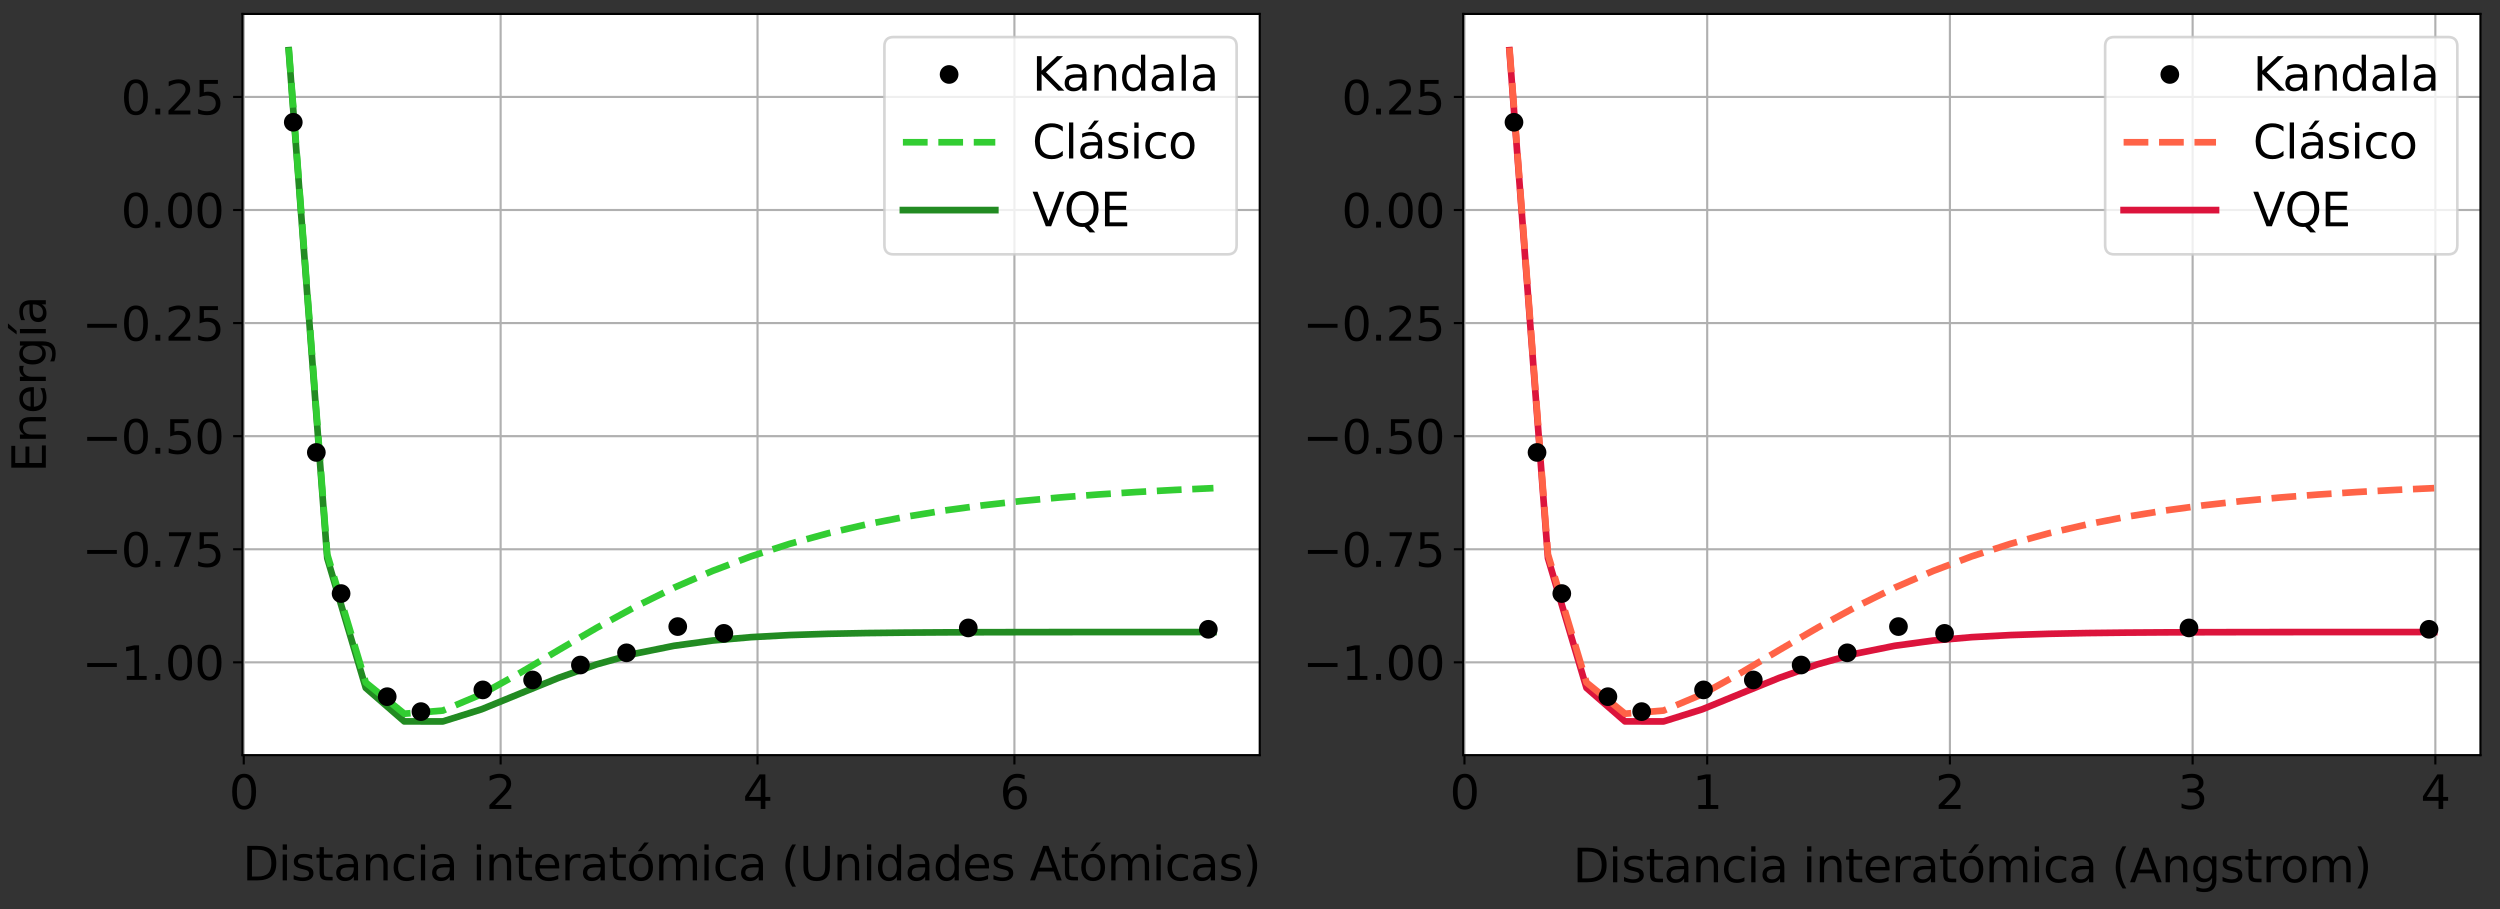 <?xml version="1.0" encoding="UTF-8" standalone="no"?>
<svg
   width="935pt"
   height="340pt"
   viewBox="0 0 935 340"
   version="1.1"
   id="svg239"
   sodipodi:docname="VQE.svg"
   inkscape:version="1.4 (86a8ad7, 2024-10-11)"
   xmlns:inkscape="http://www.inkscape.org/namespaces/inkscape"
   xmlns:sodipodi="http://sodipodi.sourceforge.net/DTD/sodipodi-0.dtd"
   xmlns:xlink="http://www.w3.org/1999/xlink"
   xmlns="http://www.w3.org/2000/svg"
   xmlns:svg="http://www.w3.org/2000/svg"
   xmlns:rdf="http://www.w3.org/1999/02/22-rdf-syntax-ns#"
   xmlns:cc="http://creativecommons.org/ns#"
   xmlns:dc="http://purl.org/dc/elements/1.1/">
  <rect x="0" y="0" width="935" height="340" fill="#333333" stroke="none"/>
  <sodipodi:namedview
     id="namedview239"
     pagecolor="#ffffff"
     bordercolor="#000000"
     borderopacity="0.25"
     inkscape:showpageshadow="2"
     inkscape:pageopacity="0.0"
     inkscape:pagecheckerboard="0"
     inkscape:deskcolor="#d1d1d1"
     inkscape:document-units="pt"
     inkscape:zoom="0.59236111"
     inkscape:cx="720"
     inkscape:cy="240.56272"
     inkscape:window-width="1366"
     inkscape:window-height="715"
     inkscape:window-x="-8"
     inkscape:window-y="-8"
     inkscape:window-maximized="1"
     inkscape:current-layer="figure_1" />
  <defs
     id="defs1">
    <style
       type="text/css"
       id="style1">*{stroke-linejoin: round; stroke-linecap: butt}</style>
  </defs>
  <g
     id="figure_1">
    <g
       id="axes_1"
       transform="translate(-44.314,-37.984)">
      <g
         id="patch_2">
        <path
           d="M 135,320.4 H 515.455 V 43.2 H 135 Z"
           style="fill:#ffffff"
           id="path2" />
      </g>
      <g
         id="matplotlib.axis_1">
        <g
           id="xtick_1">
          <g
             id="line2d_1">
            <path
               d="M 135.48,320.4 V 43.2"
               clip-path="url(#pf005819a97)"
               style="fill:none;stroke:#b0b0b0;stroke-width:0.8;stroke-linecap:square"
               id="path3" />
          </g>
          <g
             id="line2d_2">
            <defs
               id="defs3">
              <path
                 id="m1a5f6b25a3"
                 d="M 0,0 V 3.5"
                 style="stroke:#000000;stroke-width:0.8" />
            </defs>
            <g
               id="g3">
              <use
                 xlink:href="#m1a5f6b25a3"
                 x="135.48"
                 y="320.4"
                 style="stroke:#000000;stroke-width:0.8"
                 id="use3" />
            </g>
          </g>
          <g
             id="text_1">
            <!-- 0 -->
            <g
               transform="matrix(0.173,0,0,-0.173,129.983,340.53)"
               id="g4">
              <defs
                 id="defs4">
                <path
                   id="DejaVuSans-30"
                   d="m 2034,4250 q -487,0 -733,-480 -245,-479 -245,-1442 0,-959 245,-1439 246,-480 733,-480 491,0 736,480 246,480 246,1439 0,963 -246,1442 -245,480 -736,480 z m 0,500 q 785,0 1199,-621 414,-620 414,-1801 0,-1178 -414,-1799 -414,-620 -1199,-620 -784,0 -1198,620 -414,621 -414,1799 0,1181 414,1801 414,621 1198,621 z"
                   transform="scale(0.016)" />
              </defs>
              <use
                 xlink:href="#DejaVuSans-30"
                 id="use4" />
            </g>
          </g>
        </g>
        <g
           id="xtick_2">
          <g
             id="line2d_3">
            <path
               d="M 231.555,320.4 V 43.2"
               clip-path="url(#pf005819a97)"
               style="fill:none;stroke:#b0b0b0;stroke-width:0.8;stroke-linecap:square"
               id="path4" />
          </g>
          <g
             id="line2d_4">
            <g
               id="g5">
              <use
                 xlink:href="#m1a5f6b25a3"
                 x="231.555"
                 y="320.4"
                 style="stroke:#000000;stroke-width:0.8"
                 id="use5" />
            </g>
          </g>
          <g
             id="text_2">
            <!-- 2 -->
            <g
               transform="matrix(0.173,0,0,-0.173,226.058,340.53)"
               id="g6">
              <defs
                 id="defs5">
                <path
                   id="DejaVuSans-32"
                   d="M 1228,531 H 3431 V 0 H 469 v 531 q 359,372 979,998 621,627 780,809 303,340 423,576 121,236 121,464 0,372 -261,606 -261,235 -680,235 -297,0 -627,-103 -329,-103 -704,-313 v 638 q 381,153 712,231 332,78 607,78 725,0 1156,-363 431,-362 431,-968 0,-288 -108,-546 -107,-257 -392,-607 -78,-91 -497,-524 Q 1991,1309 1228,531 Z"
                   transform="scale(0.016)" />
              </defs>
              <use
                 xlink:href="#DejaVuSans-32"
                 id="use6" />
            </g>
          </g>
        </g>
        <g
           id="xtick_3">
          <g
             id="line2d_5">
            <path
               d="M 327.629,320.4 V 43.2"
               clip-path="url(#pf005819a97)"
               style="fill:none;stroke:#b0b0b0;stroke-width:0.8;stroke-linecap:square"
               id="path6" />
          </g>
          <g
             id="line2d_6">
            <g
               id="g7">
              <use
                 xlink:href="#m1a5f6b25a3"
                 x="327.629"
                 y="320.4"
                 style="stroke:#000000;stroke-width:0.8"
                 id="use7" />
            </g>
          </g>
          <g
             id="text_3">
            <!-- 4 -->
            <g
               transform="matrix(0.173,0,0,-0.173,322.132,340.53)"
               id="g8">
              <defs
                 id="defs7">
                <path
                   id="DejaVuSans-34"
                   d="M 2419,4116 825,1625 h 1594 z m -166,550 h 794 V 1625 h 666 V 1100 H 3047 V 0 H 2419 V 1100 H 313 v 609 z"
                   transform="scale(0.016)" />
              </defs>
              <use
                 xlink:href="#DejaVuSans-34"
                 id="use8" />
            </g>
          </g>
        </g>
        <g
           id="xtick_4">
          <g
             id="line2d_7">
            <path
               d="M 423.704,320.4 V 43.2"
               clip-path="url(#pf005819a97)"
               style="fill:none;stroke:#b0b0b0;stroke-width:0.8;stroke-linecap:square"
               id="path8" />
          </g>
          <g
             id="line2d_8">
            <g
               id="g9">
              <use
                 xlink:href="#m1a5f6b25a3"
                 x="423.704"
                 y="320.4"
                 style="stroke:#000000;stroke-width:0.8"
                 id="use9" />
            </g>
          </g>
          <g
             id="text_4">
            <!-- 6 -->
            <g
               transform="matrix(0.173,0,0,-0.173,418.206,340.53)"
               id="g10">
              <defs
                 id="defs9">
                <path
                   id="DejaVuSans-36"
                   d="m 2113,2584 q -425,0 -674,-291 -248,-290 -248,-796 0,-503 248,-796 249,-292 674,-292 425,0 673,292 248,293 248,796 0,506 -248,796 -248,291 -673,291 z m 1253,1979 v -575 q -238,112 -480,171 -242,60 -480,60 -625,0 -955,-422 -329,-422 -376,-1275 184,272 462,417 279,145 613,145 703,0 1111,-427 408,-426 408,-1160 0,-719 -425,-1154 -425,-434 -1131,-434 -810,0 -1238,620 -428,621 -428,1799 0,1106 525,1764 525,658 1409,658 238,0 480,-47 242,-47 505,-140 z"
                   transform="scale(0.016)" />
              </defs>
              <use
                 xlink:href="#DejaVuSans-36"
                 id="use10" />
            </g>
          </g>
        </g>
        <g
           id="text_5">
          <!-- Distancia interatómica (Unidades Atómicas) -->
          <g
             transform="matrix(0.173,0,0,-0.173,135.053,367.254)"
             id="g52">
            <defs
               id="defs10">
              <path
                 id="DejaVuSans-44"
                 d="M 1259,4147 V 519 h 763 q 966,0 1414,437 448,438 448,1382 0,937 -448,1373 -448,436 -1414,436 z m -631,519 h 1297 q 1356,0 1990,-564 635,-564 635,-1764 Q 4550,1131 3912,565 3275,0 1925,0 H 628 Z"
                 transform="scale(0.016)" />
              <path
                 id="DejaVuSans-69"
                 d="m 603,3500 h 575 V 0 H 603 Z m 0,1363 h 575 V 4134 H 603 Z"
                 transform="scale(0.016)" />
              <path
                 id="DejaVuSans-73"
                 d="m 2834,3397 v -544 q -243,125 -506,187 -262,63 -544,63 -428,0 -642,-131 -214,-131 -214,-394 0,-200 153,-314 153,-114 616,-217 l 197,-44 q 612,-131 870,-370 258,-239 258,-667 0,-488 -386,-773 Q 2250,-91 1575,-91 1294,-91 989,-36 684,19 347,128 v 594 q 319,-166 628,-249 309,-82 613,-82 406,0 624,139 219,139 219,392 0,234 -158,359 -157,125 -692,241 l -200,47 q -534,112 -772,345 -237,233 -237,639 0,494 350,762 350,269 994,269 318,0 599,-47 282,-46 519,-140 z"
                 transform="scale(0.016)" />
              <path
                 id="DejaVuSans-74"
                 d="M 1172,4494 V 3500 H 2356 V 3053 H 1172 V 1153 q 0,-428 117,-550 117,-122 477,-122 h 590 V 0 H 1766 Q 1100,0 847,248 594,497 594,1153 V 3053 H 172 v 447 h 422 v 994 z"
                 transform="scale(0.016)" />
              <path
                 id="DejaVuSans-61"
                 d="m 2194,1759 q -697,0 -966,-159 -269,-159 -269,-544 0,-306 202,-486 202,-179 548,-179 479,0 768,339 289,339 289,901 v 128 z m 1147,238 V 0 H 2766 V 531 Q 2569,213 2275,61 1981,-91 1556,-91 q -537,0 -855,302 -317,302 -317,808 0,590 395,890 396,300 1180,300 h 807 v 57 q 0,397 -261,614 -261,217 -733,217 -300,0 -585,-72 -284,-72 -546,-216 v 532 q 315,122 612,182 297,61 578,61 760,0 1135,-394 375,-393 375,-1193 z"
                 transform="scale(0.016)" />
              <path
                 id="DejaVuSans-6e"
                 d="M 3513,2113 V 0 h -575 v 2094 q 0,497 -194,743 -194,247 -581,247 -466,0 -735,-297 -269,-296 -269,-809 V 0 H 581 v 3500 h 578 v -544 q 207,316 486,472 280,156 646,156 603,0 912,-373 310,-373 310,-1098 z"
                 transform="scale(0.016)" />
              <path
                 id="DejaVuSans-63"
                 d="m 3122,3366 v -538 q -244,135 -489,202 -245,67 -495,67 -560,0 -870,-355 -309,-354 -309,-995 0,-641 309,-996 310,-354 870,-354 250,0 495,67 245,67 489,202 V 134 Q 2881,22 2623,-34 2366,-91 2075,-91 1284,-91 818,406 353,903 353,1747 q 0,856 470,1346 471,491 1290,491 265,0 518,-55 253,-54 491,-163 z"
                 transform="scale(0.016)" />
              <path
                 id="DejaVuSans-20"
                 transform="scale(0.016)"
                 d="" />
              <path
                 id="DejaVuSans-65"
                 d="M 3597,1894 V 1613 H 953 q 38,-594 358,-905 320,-311 892,-311 331,0 642,81 311,81 618,244 V 178 Q 3153,47 2828,-22 2503,-91 2169,-91 1331,-91 842,396 353,884 353,1716 q 0,859 464,1363 464,505 1252,505 706,0 1117,-455 411,-454 411,-1235 z m -575,169 q -6,471 -264,752 -258,282 -683,282 -481,0 -770,-272 -289,-272 -333,-766 z"
                 transform="scale(0.016)" />
              <path
                 id="DejaVuSans-72"
                 d="m 2631,2963 q -97,56 -211,82 -114,27 -251,27 -488,0 -749,-317 -261,-317 -261,-911 V 0 H 581 v 3500 h 578 v -544 q 182,319 472,473 291,155 707,155 59,0 131,-8 72,-7 159,-23 z"
                 transform="scale(0.016)" />
              <path
                 id="DejaVuSans-f3"
                 d="m 1959,3097 q -462,0 -731,-361 -269,-361 -269,-989 0,-628 267,-989 268,-361 733,-361 460,0 728,362 269,363 269,988 0,622 -269,986 -268,364 -728,364 z m 0,487 q 750,0 1178,-488 429,-487 429,-1349 Q 3566,888 3137,398 2709,-91 1959,-91 1206,-91 779,398 353,888 353,1747 q 0,862 426,1349 427,488 1180,488 z m 435,1535 h 622 L 1998,3944 h -479 z"
                 transform="scale(0.016)" />
              <path
                 id="DejaVuSans-6d"
                 d="m 3328,2828 q 216,388 516,572 300,184 706,184 547,0 844,-383 297,-382 297,-1088 V 0 h -578 v 2094 q 0,503 -179,746 -178,244 -543,244 -447,0 -707,-297 -259,-296 -259,-809 V 0 h -578 v 2094 q 0,506 -178,748 -178,242 -550,242 -441,0 -701,-298 -259,-298 -259,-808 V 0 H 581 v 3500 h 578 v -544 q 197,322 472,475 275,153 653,153 382,0 649,-194 267,-193 395,-562 z"
                 transform="scale(0.016)" />
              <path
                 id="DejaVuSans-28"
                 d="m 1984,4856 q -418,-718 -622,-1422 -203,-703 -203,-1425 0,-721 205,-1429 205,-708 620,-1424 h -500 q -468,735 -701,1444 -233,709 -233,1409 0,697 231,1403 232,707 703,1444 z"
                 transform="scale(0.016)" />
              <path
                 id="DejaVuSans-55"
                 d="m 556,4666 h 635 V 1831 q 0,-750 271,-1080 272,-329 882,-329 606,0 878,329 272,330 272,1080 v 2835 h 634 V 1753 Q 4128,841 3676,375 3225,-91 2344,-91 1459,-91 1007,375 556,841 556,1753 Z"
                 transform="scale(0.016)" />
              <path
                 id="DejaVuSans-64"
                 d="m 2906,2969 v 1894 h 575 V 0 H 2906 V 525 Q 2725,213 2448,61 2172,-91 1784,-91 1150,-91 751,415 353,922 353,1747 q 0,825 398,1331 399,506 1033,506 388,0 664,-152 277,-151 458,-463 z M 947,1747 q 0,-634 261,-995 261,-361 717,-361 456,0 718,361 263,361 263,995 0,634 -263,995 -262,361 -718,361 -456,0 -717,-361 -261,-361 -261,-995 z"
                 transform="scale(0.016)" />
              <path
                 id="DejaVuSans-41"
                 d="M 2188,4044 1331,1722 h 1716 z m -357,622 h 716 L 4325,0 H 3669 L 3244,1197 H 1141 L 716,0 H 50 Z"
                 transform="scale(0.016)" />
              <path
                 id="DejaVuSans-29"
                 d="m 513,4856 h 500 q 468,-737 701,-1444 233,-706 233,-1403 0,-700 -233,-1409 -233,-709 -701,-1444 H 513 q 415,716 620,1424 205,708 205,1429 0,722 -205,1425 -205,704 -620,1422 z"
                 transform="scale(0.016)" />
            </defs>
            <use
               xlink:href="#DejaVuSans-44"
               id="use11" />
            <use
               xlink:href="#DejaVuSans-69"
               transform="translate(77.002)"
               id="use12" />
            <use
               xlink:href="#DejaVuSans-73"
               transform="translate(104.785)"
               id="use13" />
            <use
               xlink:href="#DejaVuSans-74"
               transform="translate(156.885)"
               id="use14" />
            <use
               xlink:href="#DejaVuSans-61"
               transform="translate(196.094)"
               id="use15" />
            <use
               xlink:href="#DejaVuSans-6e"
               transform="translate(257.373)"
               id="use16" />
            <use
               xlink:href="#DejaVuSans-63"
               transform="translate(320.752)"
               id="use17" />
            <use
               xlink:href="#DejaVuSans-69"
               transform="translate(375.732)"
               id="use18" />
            <use
               xlink:href="#DejaVuSans-61"
               transform="translate(403.516)"
               id="use19" />
            <use
               xlink:href="#DejaVuSans-20"
               transform="translate(464.795)"
               id="use20" />
            <use
               xlink:href="#DejaVuSans-69"
               transform="translate(496.582)"
               id="use21" />
            <use
               xlink:href="#DejaVuSans-6e"
               transform="translate(524.365)"
               id="use22" />
            <use
               xlink:href="#DejaVuSans-74"
               transform="translate(587.744)"
               id="use23" />
            <use
               xlink:href="#DejaVuSans-65"
               transform="translate(626.953)"
               id="use24" />
            <use
               xlink:href="#DejaVuSans-72"
               transform="translate(688.477)"
               id="use25" />
            <use
               xlink:href="#DejaVuSans-61"
               transform="translate(729.59)"
               id="use26" />
            <use
               xlink:href="#DejaVuSans-74"
               transform="translate(790.869)"
               id="use27" />
            <use
               xlink:href="#DejaVuSans-f3"
               transform="translate(830.078)"
               id="use28" />
            <use
               xlink:href="#DejaVuSans-6d"
               transform="translate(891.26)"
               id="use29" />
            <use
               xlink:href="#DejaVuSans-69"
               transform="translate(988.672)"
               id="use30" />
            <use
               xlink:href="#DejaVuSans-63"
               transform="translate(1016.455)"
               id="use31" />
            <use
               xlink:href="#DejaVuSans-61"
               transform="translate(1071.436)"
               id="use32" />
            <use
               xlink:href="#DejaVuSans-20"
               transform="translate(1132.715)"
               id="use33" />
            <use
               xlink:href="#DejaVuSans-28"
               transform="translate(1164.502)"
               id="use34" />
            <use
               xlink:href="#DejaVuSans-55"
               transform="translate(1203.516)"
               id="use35" />
            <use
               xlink:href="#DejaVuSans-6e"
               transform="translate(1276.709)"
               id="use36" />
            <use
               xlink:href="#DejaVuSans-69"
               transform="translate(1340.088)"
               id="use37" />
            <use
               xlink:href="#DejaVuSans-64"
               transform="translate(1367.871)"
               id="use38" />
            <use
               xlink:href="#DejaVuSans-61"
               transform="translate(1431.348)"
               id="use39" />
            <use
               xlink:href="#DejaVuSans-64"
               transform="translate(1492.627)"
               id="use40" />
            <use
               xlink:href="#DejaVuSans-65"
               transform="translate(1556.103)"
               id="use41" />
            <use
               xlink:href="#DejaVuSans-73"
               transform="translate(1617.627)"
               id="use42" />
            <use
               xlink:href="#DejaVuSans-20"
               transform="translate(1669.727)"
               id="use43" />
            <use
               xlink:href="#DejaVuSans-41"
               transform="translate(1701.514)"
               id="use44" />
            <use
               xlink:href="#DejaVuSans-74"
               transform="translate(1768.172)"
               id="use45" />
            <use
               xlink:href="#DejaVuSans-f3"
               transform="translate(1807.381)"
               id="use46" />
            <use
               xlink:href="#DejaVuSans-6d"
               transform="translate(1868.562)"
               id="use47" />
            <use
               xlink:href="#DejaVuSans-69"
               transform="translate(1965.975)"
               id="use48" />
            <use
               xlink:href="#DejaVuSans-63"
               transform="translate(1993.758)"
               id="use49" />
            <use
               xlink:href="#DejaVuSans-61"
               transform="translate(2048.738)"
               id="use50" />
            <use
               xlink:href="#DejaVuSans-73"
               transform="translate(2110.018)"
               id="use51" />
            <use
               xlink:href="#DejaVuSans-29"
               transform="translate(2162.117)"
               id="use52" />
          </g>
        </g>
      </g>
      <g
         id="matplotlib.axis_2">
        <g
           id="ytick_1">
          <g
             id="line2d_9">
            <path
               d="M 135,285.688 H 515.455"
               clip-path="url(#pf005819a97)"
               style="fill:none;stroke:#b0b0b0;stroke-width:0.8;stroke-linecap:square"
               id="path52" />
          </g>
          <g
             id="line2d_10">
            <defs
               id="defs52">
              <path
                 id="m174519ba7a"
                 d="M 0,0 H -3.5"
                 style="stroke:#000000;stroke-width:0.8" />
            </defs>
            <g
               id="g53">
              <use
                 xlink:href="#m174519ba7a"
                 x="135"
                 y="285.688"
                 style="stroke:#000000;stroke-width:0.8"
                 id="use53" />
            </g>
          </g>
          <g
             id="text_6">
            <!-- −1.00 -->
            <g
               transform="matrix(0.173,0,0,-0.173,75.045,292.253)"
               id="g58">
              <defs
                 id="defs53">
                <path
                   id="DejaVuSans-2212"
                   d="M 678,2272 H 4684 V 1741 H 678 Z"
                   transform="scale(0.016)" />
                <path
                   id="DejaVuSans-31"
                   d="M 794,531 H 1825 V 4091 L 703,3866 v 575 l 1116,225 h 631 V 531 H 3481 V 0 H 794 Z"
                   transform="scale(0.016)" />
                <path
                   id="DejaVuSans-2e"
                   d="m 684,794 h 660 V 0 H 684 Z"
                   transform="scale(0.016)" />
              </defs>
              <use
                 xlink:href="#DejaVuSans-2212"
                 id="use54" />
              <use
                 xlink:href="#DejaVuSans-31"
                 transform="translate(83.789)"
                 id="use55" />
              <use
                 xlink:href="#DejaVuSans-2e"
                 transform="translate(147.412)"
                 id="use56" />
              <use
                 xlink:href="#DejaVuSans-30"
                 transform="translate(179.199)"
                 id="use57" />
              <use
                 xlink:href="#DejaVuSans-30"
                 transform="translate(242.822)"
                 id="use58" />
            </g>
          </g>
        </g>
        <g
           id="ytick_2">
          <g
             id="line2d_11">
            <path
               d="M 135,243.399 H 515.455"
               clip-path="url(#pf005819a97)"
               style="fill:none;stroke:#b0b0b0;stroke-width:0.8;stroke-linecap:square"
               id="path58" />
          </g>
          <g
             id="line2d_12">
            <g
               id="g59">
              <use
                 xlink:href="#m174519ba7a"
                 x="135"
                 y="243.399"
                 style="stroke:#000000;stroke-width:0.8"
                 id="use59" />
            </g>
          </g>
          <g
             id="text_7">
            <!-- −0.75 -->
            <g
               transform="matrix(0.173,0,0,-0.173,75.045,249.964)"
               id="g64">
              <defs
                 id="defs59">
                <path
                   id="DejaVuSans-37"
                   d="M 525,4666 H 3525 V 4397 L 1831,0 H 1172 L 2766,4134 H 525 Z"
                   transform="scale(0.016)" />
                <path
                   id="DejaVuSans-35"
                   d="M 691,4666 H 3169 V 4134 H 1269 V 2991 q 137,47 274,70 138,23 276,23 781,0 1237,-428 457,-428 457,-1159 Q 3513,744 3044,326 2575,-91 1722,-91 1428,-91 1123,-41 819,9 494,109 v 635 q 281,-153 581,-228 300,-75 634,-75 541,0 856,284 316,284 316,772 0,487 -316,771 -315,285 -856,285 -253,0 -505,-56 -251,-56 -513,-175 z"
                   transform="scale(0.016)" />
              </defs>
              <use
                 xlink:href="#DejaVuSans-2212"
                 id="use60" />
              <use
                 xlink:href="#DejaVuSans-30"
                 transform="translate(83.789)"
                 id="use61" />
              <use
                 xlink:href="#DejaVuSans-2e"
                 transform="translate(147.412)"
                 id="use62" />
              <use
                 xlink:href="#DejaVuSans-37"
                 transform="translate(179.199)"
                 id="use63" />
              <use
                 xlink:href="#DejaVuSans-35"
                 transform="translate(242.822)"
                 id="use64" />
            </g>
          </g>
        </g>
        <g
           id="ytick_3">
          <g
             id="line2d_13">
            <path
               d="M 135,201.109 H 515.455"
               clip-path="url(#pf005819a97)"
               style="fill:none;stroke:#b0b0b0;stroke-width:0.8;stroke-linecap:square"
               id="path64" />
          </g>
          <g
             id="line2d_14">
            <g
               id="g65">
              <use
                 xlink:href="#m174519ba7a"
                 x="135"
                 y="201.109"
                 style="stroke:#000000;stroke-width:0.8"
                 id="use65" />
            </g>
          </g>
          <g
             id="text_8">
            <!-- −0.50 -->
            <g
               transform="matrix(0.173,0,0,-0.173,75.045,207.674)"
               id="g70">
              <use
                 xlink:href="#DejaVuSans-2212"
                 id="use66" />
              <use
                 xlink:href="#DejaVuSans-30"
                 transform="translate(83.789)"
                 id="use67" />
              <use
                 xlink:href="#DejaVuSans-2e"
                 transform="translate(147.412)"
                 id="use68" />
              <use
                 xlink:href="#DejaVuSans-35"
                 transform="translate(179.199)"
                 id="use69" />
              <use
                 xlink:href="#DejaVuSans-30"
                 transform="translate(242.822)"
                 id="use70" />
            </g>
          </g>
        </g>
        <g
           id="ytick_4">
          <g
             id="line2d_15">
            <path
               d="M 135,158.819 H 515.455"
               clip-path="url(#pf005819a97)"
               style="fill:none;stroke:#b0b0b0;stroke-width:0.8;stroke-linecap:square"
               id="path70" />
          </g>
          <g
             id="line2d_16">
            <g
               id="g71">
              <use
                 xlink:href="#m174519ba7a"
                 x="135"
                 y="158.819"
                 style="stroke:#000000;stroke-width:0.8"
                 id="use71" />
            </g>
          </g>
          <g
             id="text_9">
            <!-- −0.25 -->
            <g
               transform="matrix(0.173,0,0,-0.173,75.045,165.384)"
               id="g76">
              <use
                 xlink:href="#DejaVuSans-2212"
                 id="use72" />
              <use
                 xlink:href="#DejaVuSans-30"
                 transform="translate(83.789)"
                 id="use73" />
              <use
                 xlink:href="#DejaVuSans-2e"
                 transform="translate(147.412)"
                 id="use74" />
              <use
                 xlink:href="#DejaVuSans-32"
                 transform="translate(179.199)"
                 id="use75" />
              <use
                 xlink:href="#DejaVuSans-35"
                 transform="translate(242.822)"
                 id="use76" />
            </g>
          </g>
        </g>
        <g
           id="ytick_5">
          <g
             id="line2d_17">
            <path
               d="M 135,116.53 H 515.455"
               clip-path="url(#pf005819a97)"
               style="fill:none;stroke:#b0b0b0;stroke-width:0.8;stroke-linecap:square"
               id="path76" />
          </g>
          <g
             id="line2d_18">
            <g
               id="g77">
              <use
                 xlink:href="#m174519ba7a"
                 x="135"
                 y="116.53"
                 style="stroke:#000000;stroke-width:0.8"
                 id="use77" />
            </g>
          </g>
          <g
             id="text_10">
            <!-- 0.00 -->
            <g
               transform="matrix(0.173,0,0,-0.173,89.525,123.095)"
               id="g81">
              <use
                 xlink:href="#DejaVuSans-30"
                 id="use78" />
              <use
                 xlink:href="#DejaVuSans-2e"
                 transform="translate(63.623)"
                 id="use79" />
              <use
                 xlink:href="#DejaVuSans-30"
                 transform="translate(95.41)"
                 id="use80" />
              <use
                 xlink:href="#DejaVuSans-30"
                 transform="translate(159.033)"
                 id="use81" />
            </g>
          </g>
        </g>
        <g
           id="ytick_6">
          <g
             id="line2d_19">
            <path
               d="M 135,74.24 H 515.455"
               clip-path="url(#pf005819a97)"
               style="fill:none;stroke:#b0b0b0;stroke-width:0.8;stroke-linecap:square"
               id="path81" />
          </g>
          <g
             id="line2d_20">
            <g
               id="g82">
              <use
                 xlink:href="#m174519ba7a"
                 x="135"
                 y="74.24"
                 style="stroke:#000000;stroke-width:0.8"
                 id="use82" />
            </g>
          </g>
          <g
             id="text_11">
            <!-- 0.25 -->
            <g
               transform="matrix(0.173,0,0,-0.173,89.525,80.805)"
               id="g86">
              <use
                 xlink:href="#DejaVuSans-30"
                 id="use83" />
              <use
                 xlink:href="#DejaVuSans-2e"
                 transform="translate(63.623)"
                 id="use84" />
              <use
                 xlink:href="#DejaVuSans-32"
                 transform="translate(95.41)"
                 id="use85" />
              <use
                 xlink:href="#DejaVuSans-35"
                 transform="translate(159.033)"
                 id="use86" />
            </g>
          </g>
        </g>
        <g
           id="text_12">
          <!-- Energía -->
          <g
             transform="matrix(0,-0.173,-0.173,0,61.451,214.632)"
             id="g93">
            <defs
               id="defs86">
              <path
                 id="DejaVuSans-45"
                 d="M 628,4666 H 3578 V 4134 H 1259 V 2753 H 3481 V 2222 H 1259 V 531 H 3634 V 0 H 628 Z"
                 transform="scale(0.016)" />
              <path
                 id="DejaVuSans-67"
                 d="m 2906,1791 q 0,625 -258,968 -257,344 -723,344 -462,0 -720,-344 -258,-343 -258,-968 0,-622 258,-966 258,-344 720,-344 466,0 723,344 258,344 258,966 z M 3481,434 q 0,-893 -397,-1329 -396,-436 -1215,-436 -303,0 -572,45 -269,45 -522,139 v 559 q 253,-137 500,-202 247,-66 503,-66 566,0 847,295 281,295 281,892 V 616 Q 2728,306 2450,153 2172,0 1784,0 1141,0 747,490 353,981 353,1791 q 0,812 394,1302 394,491 1037,491 388,0 666,-153 278,-153 456,-462 v 531 h 575 z"
                 transform="scale(0.016)" />
              <path
                 id="DejaVuSans-ed"
                 d="m 1322,5119 h 622 L 926,3944 H 447 Z M 603,3500 h 575 V 0 H 603 Z m 288,84 z"
                 transform="scale(0.016)" />
            </defs>
            <use
               xlink:href="#DejaVuSans-45"
               id="use87" />
            <use
               xlink:href="#DejaVuSans-6e"
               transform="translate(63.184)"
               id="use88" />
            <use
               xlink:href="#DejaVuSans-65"
               transform="translate(126.562)"
               id="use89" />
            <use
               xlink:href="#DejaVuSans-72"
               transform="translate(188.086)"
               id="use90" />
            <use
               xlink:href="#DejaVuSans-67"
               transform="translate(227.449)"
               id="use91" />
            <use
               xlink:href="#DejaVuSans-ed"
               transform="translate(290.926)"
               id="use92" />
            <use
               xlink:href="#DejaVuSans-61"
               transform="translate(318.709)"
               id="use93" />
          </g>
        </g>
      </g>
      <g
         id="line2d_21">
        <path
           d="m 152.293,56.751 14.411,189.979 14.411,48.533 14.411,12.532 14.411,0.004 14.411,-4.511 14.411,-5.895 14.411,-5.868 14.411,-5.1 14.411,-4.01 14.411,-2.904 14.411,-1.965 14.411,-1.262 14.411,-0.781 14.411,-0.471 14.411,-0.28 14.411,-0.164 14.411,-0.095 14.411,-0.054 14.411,-0.03 14.411,-0.017 14.411,-0.009 14.411,-0.005 14.411,-0.003 14.411,-10e-4"
           clip-path="url(#pf005819a97)"
           style="fill:none;stroke:#228b22;stroke-width:2.5;stroke-linecap:square"
           id="path93" />
      </g>
      <g
         id="line2d_22">
        <path
           d="m 152.293,55.8 14.411,189.533 14.411,47.917 14.411,11.663 14.411,-1.176 14.411,-6.084 14.411,-7.972 14.411,-8.545 14.411,-8.402 14.411,-7.854 14.411,-7.103 14.411,-6.274 14.411,-5.446 14.411,-4.666 14.411,-3.961 14.411,-3.339 14.411,-2.801 14.411,-2.339 14.411,-1.946 14.411,-1.615 14.411,-1.34 14.411,-1.115 14.411,-0.932 14.411,-0.786 14.411,-0.669"
           clip-path="url(#pf005819a97)"
           style="fill:none;stroke:#32cd32;stroke-width:2.5;stroke-dasharray:9.25, 4;stroke-dashoffset:0"
           id="path94" />
      </g>
      <g
         id="line2d_23">
        <defs
           id="defs94">
          <path
             id="mc53687f30e"
             d="M 0,3 C 0.796,3 1.559,2.684 2.121,2.121 2.684,1.559 3,0.796 3,0 3,-0.796 2.684,-1.559 2.121,-2.121 1.559,-2.684 0.796,-3 0,-3 -0.796,-3 -1.559,-2.684 -2.121,-2.121 -2.684,-1.559 -3,-0.796 -3,0 -3,0.796 -2.684,1.559 -2.121,2.121 -1.559,2.684 -0.796,3 0,3 Z"
             style="stroke:#000000" />
        </defs>
        <g
           clip-path="url(#pf005819a97)"
           id="g106">
          <use
             xlink:href="#mc53687f30e"
             x="153.999"
             y="83.713"
             style="stroke:#000000"
             id="use94" />
          <use
             xlink:href="#mc53687f30e"
             x="162.623"
             y="207.199"
             style="stroke:#000000"
             id="use95" />
          <use
             xlink:href="#mc53687f30e"
             x="171.882"
             y="259.976"
             style="stroke:#000000"
             id="use96" />
          <use
             xlink:href="#mc53687f30e"
             x="189.13"
             y="298.545"
             style="stroke:#000000"
             id="use97" />
          <use
             xlink:href="#mc53687f30e"
             x="201.748"
             y="304.127"
             style="stroke:#000000"
             id="use98" />
          <use
             xlink:href="#mc53687f30e"
             x="224.896"
             y="296.007"
             style="stroke:#000000"
             id="use99" />
          <use
             xlink:href="#mc53687f30e"
             x="243.505"
             y="292.286"
             style="stroke:#000000"
             id="use100" />
          <use
             xlink:href="#mc53687f30e"
             x="261.388"
             y="286.703"
             style="stroke:#000000"
             id="use101" />
          <use
             xlink:href="#mc53687f30e"
             x="278.636"
             y="282.136"
             style="stroke:#000000"
             id="use102" />
          <use
             xlink:href="#mc53687f30e"
             x="297.79"
             y="272.325"
             style="stroke:#000000"
             id="use103" />
          <use
             xlink:href="#mc53687f30e"
             x="315.038"
             y="274.862"
             style="stroke:#000000"
             id="use104" />
          <use
             xlink:href="#mc53687f30e"
             x="406.45"
             y="272.832"
             style="stroke:#000000"
             id="use105" />
          <use
             xlink:href="#mc53687f30e"
             x="496.229"
             y="273.34"
             style="stroke:#000000"
             id="use106" />
        </g>
      </g>
      <g
         id="patch_3">
        <path
           d="M 135,320.4 V 43.2"
           style="fill:none;stroke:#000000;stroke-width:0.8;stroke-linecap:square;stroke-linejoin:miter"
           id="path106" />
      </g>
      <g
         id="patch_4">
        <path
           d="M 515.455,320.4 V 43.2"
           style="fill:none;stroke:#000000;stroke-width:0.8;stroke-linecap:square;stroke-linejoin:miter"
           id="path107" />
      </g>
      <g
         id="patch_5">
        <path
           d="M 135,320.4 H 515.455"
           style="fill:none;stroke:#000000;stroke-width:0.8;stroke-linecap:square;stroke-linejoin:miter"
           id="path108" />
      </g>
      <g
         id="patch_6">
        <path
           d="M 135,43.2 H 515.455"
           style="fill:none;stroke:#000000;stroke-width:0.8;stroke-linecap:square;stroke-linejoin:miter"
           id="path109" />
      </g>
      <g
         id="legend_1">
        <g
           id="patch_7">
          <path
             d="m 378.543,133.115 h 124.816 q 3.456,0 3.456,-3.456 V 55.296 q 0,-3.456 -3.456,-3.456 h -124.816 q -3.456,0 -3.456,3.456 v 74.363 q 0,3.456 3.456,3.456 z"
             style="opacity:0.8;fill:#ffffff;stroke:#cccccc;stroke-linejoin:miter"
             id="path110" />
        </g>
        <g
           id="line2d_24">
          <g
             id="g110">
            <use
               xlink:href="#mc53687f30e"
               x="399.279"
               y="65.834"
               style="stroke:#000000"
               id="use110" />
          </g>
        </g>
        <g
           id="text_13">
          <!-- Kandala -->
          <g
             transform="matrix(0.173,0,0,-0.173,430.383,71.882)"
             id="g117">
            <defs
               id="defs110">
              <path
                 id="DejaVuSans-4b"
                 d="m 628,4666 h 631 V 2694 l 2094,1972 h 813 L 1850,2491 4331,0 H 3500 L 1259,2247 V 0 H 628 Z"
                 transform="scale(0.016)" />
              <path
                 id="DejaVuSans-6c"
                 d="m 603,4863 h 575 V 0 H 603 Z"
                 transform="scale(0.016)" />
            </defs>
            <use
               xlink:href="#DejaVuSans-4b"
               id="use111" />
            <use
               xlink:href="#DejaVuSans-61"
               transform="translate(63.826)"
               id="use112" />
            <use
               xlink:href="#DejaVuSans-6e"
               transform="translate(125.105)"
               id="use113" />
            <use
               xlink:href="#DejaVuSans-64"
               transform="translate(188.484)"
               id="use114" />
            <use
               xlink:href="#DejaVuSans-61"
               transform="translate(251.961)"
               id="use115" />
            <use
               xlink:href="#DejaVuSans-6c"
               transform="translate(313.24)"
               id="use116" />
            <use
               xlink:href="#DejaVuSans-61"
               transform="translate(341.023)"
               id="use117" />
          </g>
        </g>
        <g
           id="line2d_25">
          <path
             d="m 381.999,91.198 h 17.28 17.28"
             style="fill:none;stroke:#32cd32;stroke-width:2.5;stroke-dasharray:9.25, 4;stroke-dashoffset:0"
             id="path117" />
        </g>
        <g
           id="text_14">
          <!-- Clásico -->
          <g
             transform="matrix(0.173,0,0,-0.173,430.383,97.246)"
             id="g124">
            <defs
               id="defs117">
              <path
                 id="DejaVuSans-43"
                 d="m 4122,4306 v -665 q -319,297 -680,443 -361,147 -767,147 -800,0 -1225,-489 -425,-489 -425,-1414 0,-922 425,-1411 425,-489 1225,-489 406,0 767,147 361,147 680,444 V 359 Q 3791,134 3420,21 3050,-91 2638,-91 1578,-91 968,557 359,1206 359,2328 q 0,1125 609,1773 610,649 1670,649 418,0 788,-111 371,-111 696,-333 z"
                 transform="scale(0.016)" />
              <path
                 id="DejaVuSans-e1"
                 d="m 2194,1759 q -697,0 -966,-159 -269,-159 -269,-544 0,-306 202,-486 202,-179 548,-179 479,0 768,339 289,339 289,901 v 128 z m 1147,238 V 0 H 2766 V 531 Q 2569,213 2275,61 1981,-91 1556,-91 q -537,0 -855,302 -317,302 -317,808 0,590 395,890 396,300 1180,300 h 807 v 57 q 0,397 -261,614 -261,217 -733,217 -300,0 -585,-72 -284,-72 -546,-216 v 532 q 315,122 612,182 297,61 578,61 760,0 1135,-394 375,-393 375,-1193 z M 2290,5119 h 622 L 1894,3944 h -479 z"
                 transform="scale(0.016)" />
              <path
                 id="DejaVuSans-6f"
                 d="m 1959,3097 q -462,0 -731,-361 -269,-361 -269,-989 0,-628 267,-989 268,-361 733,-361 460,0 728,362 269,363 269,988 0,622 -269,986 -268,364 -728,364 z m 0,487 q 750,0 1178,-488 429,-487 429,-1349 Q 3566,888 3137,398 2709,-91 1959,-91 1206,-91 779,398 353,888 353,1747 q 0,862 426,1349 427,488 1180,488 z"
                 transform="scale(0.016)" />
            </defs>
            <use
               xlink:href="#DejaVuSans-43"
               id="use118" />
            <use
               xlink:href="#DejaVuSans-6c"
               transform="translate(69.824)"
               id="use119" />
            <use
               xlink:href="#DejaVuSans-e1"
               transform="translate(97.607)"
               id="use120" />
            <use
               xlink:href="#DejaVuSans-73"
               transform="translate(158.887)"
               id="use121" />
            <use
               xlink:href="#DejaVuSans-69"
               transform="translate(210.986)"
               id="use122" />
            <use
               xlink:href="#DejaVuSans-63"
               transform="translate(238.77)"
               id="use123" />
            <use
               xlink:href="#DejaVuSans-6f"
               transform="translate(293.75)"
               id="use124" />
          </g>
        </g>
        <g
           id="line2d_26">
          <path
             d="m 381.999,116.562 h 17.28 17.28"
             style="fill:none;stroke:#228b22;stroke-width:2.5;stroke-linecap:square"
             id="path124" />
        </g>
        <g
           id="text_15">
          <!-- VQE -->
          <g
             transform="matrix(0.173,0,0,-0.173,430.383,122.61)"
             id="g127">
            <defs
               id="defs124">
              <path
                 id="DejaVuSans-56"
                 d="M 1831,0 50,4666 H 709 L 2188,738 3669,4666 h 656 L 2547,0 Z"
                 transform="scale(0.016)" />
              <path
                 id="DejaVuSans-51"
                 d="m 2522,4238 q -688,0 -1093,-513 -404,-512 -404,-1397 0,-881 404,-1394 405,-512 1093,-512 687,0 1089,512 402,513 402,1394 0,885 -402,1397 -402,513 -1089,513 z M 3406,84 4238,-825 h -763 l -691,747 q -103,-6 -158,-9 -54,-4 -104,-4 -984,0 -1574,658 -589,658 -589,1761 0,1106 589,1764 590,658 1574,658 981,0 1568,-658 588,-658 588,-1764 0,-812 -327,-1391 Q 4025,359 3406,84 Z"
                 transform="scale(0.016)" />
            </defs>
            <use
               xlink:href="#DejaVuSans-56"
               id="use125" />
            <use
               xlink:href="#DejaVuSans-51"
               transform="translate(68.408)"
               id="use126" />
            <use
               xlink:href="#DejaVuSans-45"
               transform="translate(147.119)"
               id="use127" />
          </g>
        </g>
      </g>
    </g>
    <g
       id="axes_2"
       transform="translate(-44.314,-37.984)">
      <g
         id="patch_8">
        <path
           d="M 591.545,320.4 H 972 V 43.2 H 591.545 Z"
           style="fill:#ffffff"
           id="path127" />
      </g>
      <g
         id="matplotlib.axis_3">
        <g
           id="xtick_5">
          <g
             id="line2d_27">
            <path
               d="M 592.026,320.4 V 43.2"
               clip-path="url(#p29654ec294)"
               style="fill:none;stroke:#b0b0b0;stroke-width:0.8;stroke-linecap:square"
               id="path128" />
          </g>
          <g
             id="line2d_28">
            <g
               id="g128">
              <use
                 xlink:href="#m1a5f6b25a3"
                 x="592.026"
                 y="320.4"
                 style="stroke:#000000;stroke-width:0.8"
                 id="use128" />
            </g>
          </g>
          <g
             id="text_16">
            <!-- 0 -->
            <g
               transform="matrix(0.173,0,0,-0.173,586.529,340.53)"
               id="g129">
              <use
                 xlink:href="#DejaVuSans-30"
                 id="use129" />
            </g>
          </g>
        </g>
        <g
           id="xtick_6">
          <g
             id="line2d_29">
            <path
               d="M 682.803,320.4 V 43.2"
               clip-path="url(#p29654ec294)"
               style="fill:none;stroke:#b0b0b0;stroke-width:0.8;stroke-linecap:square"
               id="path129" />
          </g>
          <g
             id="line2d_30">
            <g
               id="g130">
              <use
                 xlink:href="#m1a5f6b25a3"
                 x="682.803"
                 y="320.4"
                 style="stroke:#000000;stroke-width:0.8"
                 id="use130" />
            </g>
          </g>
          <g
             id="text_17">
            <!-- 1 -->
            <g
               transform="matrix(0.173,0,0,-0.173,677.306,340.53)"
               id="g131">
              <use
                 xlink:href="#DejaVuSans-31"
                 id="use131" />
            </g>
          </g>
        </g>
        <g
           id="xtick_7">
          <g
             id="line2d_31">
            <path
               d="M 773.58,320.4 V 43.2"
               clip-path="url(#p29654ec294)"
               style="fill:none;stroke:#b0b0b0;stroke-width:0.8;stroke-linecap:square"
               id="path131" />
          </g>
          <g
             id="line2d_32">
            <g
               id="g132">
              <use
                 xlink:href="#m1a5f6b25a3"
                 x="773.58"
                 y="320.4"
                 style="stroke:#000000;stroke-width:0.8"
                 id="use132" />
            </g>
          </g>
          <g
             id="text_18">
            <!-- 2 -->
            <g
               transform="matrix(0.173,0,0,-0.173,768.083,340.53)"
               id="g133">
              <use
                 xlink:href="#DejaVuSans-32"
                 id="use133" />
            </g>
          </g>
        </g>
        <g
           id="xtick_8">
          <g
             id="line2d_33">
            <path
               d="M 864.357,320.4 V 43.2"
               clip-path="url(#p29654ec294)"
               style="fill:none;stroke:#b0b0b0;stroke-width:0.8;stroke-linecap:square"
               id="path133" />
          </g>
          <g
             id="line2d_34">
            <g
               id="g134">
              <use
                 xlink:href="#m1a5f6b25a3"
                 x="864.357"
                 y="320.4"
                 style="stroke:#000000;stroke-width:0.8"
                 id="use134" />
            </g>
          </g>
          <g
             id="text_19">
            <!-- 3 -->
            <g
               transform="matrix(0.173,0,0,-0.173,858.86,340.53)"
               id="g135">
              <defs
                 id="defs134">
                <path
                   id="DejaVuSans-33"
                   d="m 2597,2516 q 453,-97 707,-404 255,-306 255,-756 0,-690 -475,-1069 -475,-378 -1350,-378 -293,0 -604,58 -311,58 -642,174 v 609 q 262,-153 574,-231 313,-78 654,-78 593,0 904,234 311,234 311,681 0,413 -289,645 -289,233 -804,233 h -544 v 519 h 569 q 465,0 712,186 247,186 247,536 0,359 -255,551 -254,193 -729,193 -260,0 -557,-57 -297,-56 -653,-174 v 562 q 360,100 674,150 314,50 592,50 719,0 1137,-327 419,-326 419,-882 0,-388 -222,-655 -222,-267 -631,-370 z"
                   transform="scale(0.016)" />
              </defs>
              <use
                 xlink:href="#DejaVuSans-33"
                 id="use135" />
            </g>
          </g>
        </g>
        <g
           id="xtick_9">
          <g
             id="line2d_35">
            <path
               d="M 955.134,320.4 V 43.2"
               clip-path="url(#p29654ec294)"
               style="fill:none;stroke:#b0b0b0;stroke-width:0.8;stroke-linecap:square"
               id="path135" />
          </g>
          <g
             id="line2d_36">
            <g
               id="g136">
              <use
                 xlink:href="#m1a5f6b25a3"
                 x="955.134"
                 y="320.4"
                 style="stroke:#000000;stroke-width:0.8"
                 id="use136" />
            </g>
          </g>
          <g
             id="text_20">
            <!-- 4 -->
            <g
               transform="matrix(0.173,0,0,-0.173,949.637,340.53)"
               id="g137">
              <use
                 xlink:href="#DejaVuSans-34"
                 id="use137" />
            </g>
          </g>
        </g>
        <g
           id="text_21">
          <!-- Distancia interatómica (Angstrom) -->
          <g
             transform="matrix(0.173,0,0,-0.173,632.602,367.945)"
             id="g170">
            <use
               xlink:href="#DejaVuSans-44"
               id="use138" />
            <use
               xlink:href="#DejaVuSans-69"
               transform="translate(77.002)"
               id="use139" />
            <use
               xlink:href="#DejaVuSans-73"
               transform="translate(104.785)"
               id="use140" />
            <use
               xlink:href="#DejaVuSans-74"
               transform="translate(156.885)"
               id="use141" />
            <use
               xlink:href="#DejaVuSans-61"
               transform="translate(196.094)"
               id="use142" />
            <use
               xlink:href="#DejaVuSans-6e"
               transform="translate(257.373)"
               id="use143" />
            <use
               xlink:href="#DejaVuSans-63"
               transform="translate(320.752)"
               id="use144" />
            <use
               xlink:href="#DejaVuSans-69"
               transform="translate(375.732)"
               id="use145" />
            <use
               xlink:href="#DejaVuSans-61"
               transform="translate(403.516)"
               id="use146" />
            <use
               xlink:href="#DejaVuSans-20"
               transform="translate(464.795)"
               id="use147" />
            <use
               xlink:href="#DejaVuSans-69"
               transform="translate(496.582)"
               id="use148" />
            <use
               xlink:href="#DejaVuSans-6e"
               transform="translate(524.365)"
               id="use149" />
            <use
               xlink:href="#DejaVuSans-74"
               transform="translate(587.744)"
               id="use150" />
            <use
               xlink:href="#DejaVuSans-65"
               transform="translate(626.953)"
               id="use151" />
            <use
               xlink:href="#DejaVuSans-72"
               transform="translate(688.477)"
               id="use152" />
            <use
               xlink:href="#DejaVuSans-61"
               transform="translate(729.59)"
               id="use153" />
            <use
               xlink:href="#DejaVuSans-74"
               transform="translate(790.869)"
               id="use154" />
            <use
               xlink:href="#DejaVuSans-f3"
               transform="translate(830.078)"
               id="use155" />
            <use
               xlink:href="#DejaVuSans-6d"
               transform="translate(891.26)"
               id="use156" />
            <use
               xlink:href="#DejaVuSans-69"
               transform="translate(988.672)"
               id="use157" />
            <use
               xlink:href="#DejaVuSans-63"
               transform="translate(1016.455)"
               id="use158" />
            <use
               xlink:href="#DejaVuSans-61"
               transform="translate(1071.436)"
               id="use159" />
            <use
               xlink:href="#DejaVuSans-20"
               transform="translate(1132.715)"
               id="use160" />
            <use
               xlink:href="#DejaVuSans-28"
               transform="translate(1164.502)"
               id="use161" />
            <use
               xlink:href="#DejaVuSans-41"
               transform="translate(1203.516)"
               id="use162" />
            <use
               xlink:href="#DejaVuSans-6e"
               transform="translate(1271.924)"
               id="use163" />
            <use
               xlink:href="#DejaVuSans-67"
               transform="translate(1335.303)"
               id="use164" />
            <use
               xlink:href="#DejaVuSans-73"
               transform="translate(1398.779)"
               id="use165" />
            <use
               xlink:href="#DejaVuSans-74"
               transform="translate(1450.879)"
               id="use166" />
            <use
               xlink:href="#DejaVuSans-72"
               transform="translate(1490.088)"
               id="use167" />
            <use
               xlink:href="#DejaVuSans-6f"
               transform="translate(1528.951)"
               id="use168" />
            <use
               xlink:href="#DejaVuSans-6d"
               transform="translate(1590.133)"
               id="use169" />
            <use
               xlink:href="#DejaVuSans-29"
               transform="translate(1687.545)"
               id="use170" />
          </g>
        </g>
      </g>
      <g
         id="matplotlib.axis_4">
        <g
           id="ytick_7">
          <g
             id="line2d_37">
            <path
               d="M 591.545,285.688 H 972"
               clip-path="url(#p29654ec294)"
               style="fill:none;stroke:#b0b0b0;stroke-width:0.8;stroke-linecap:square"
               id="path170" />
          </g>
          <g
             id="line2d_38">
            <g
               id="g171">
              <use
                 xlink:href="#m174519ba7a"
                 x="591.545"
                 y="285.688"
                 style="stroke:#000000;stroke-width:0.8"
                 id="use171" />
            </g>
          </g>
          <g
             id="text_22">
            <!-- −1.00 -->
            <g
               transform="matrix(0.173,0,0,-0.173,531.59,292.253)"
               id="g176">
              <use
                 xlink:href="#DejaVuSans-2212"
                 id="use172" />
              <use
                 xlink:href="#DejaVuSans-31"
                 transform="translate(83.789)"
                 id="use173" />
              <use
                 xlink:href="#DejaVuSans-2e"
                 transform="translate(147.412)"
                 id="use174" />
              <use
                 xlink:href="#DejaVuSans-30"
                 transform="translate(179.199)"
                 id="use175" />
              <use
                 xlink:href="#DejaVuSans-30"
                 transform="translate(242.822)"
                 id="use176" />
            </g>
          </g>
        </g>
        <g
           id="ytick_8">
          <g
             id="line2d_39">
            <path
               d="M 591.545,243.399 H 972"
               clip-path="url(#p29654ec294)"
               style="fill:none;stroke:#b0b0b0;stroke-width:0.8;stroke-linecap:square"
               id="path176" />
          </g>
          <g
             id="line2d_40">
            <g
               id="g177">
              <use
                 xlink:href="#m174519ba7a"
                 x="591.545"
                 y="243.399"
                 style="stroke:#000000;stroke-width:0.8"
                 id="use177" />
            </g>
          </g>
          <g
             id="text_23">
            <!-- −0.75 -->
            <g
               transform="matrix(0.173,0,0,-0.173,531.59,249.964)"
               id="g182">
              <use
                 xlink:href="#DejaVuSans-2212"
                 id="use178" />
              <use
                 xlink:href="#DejaVuSans-30"
                 transform="translate(83.789)"
                 id="use179" />
              <use
                 xlink:href="#DejaVuSans-2e"
                 transform="translate(147.412)"
                 id="use180" />
              <use
                 xlink:href="#DejaVuSans-37"
                 transform="translate(179.199)"
                 id="use181" />
              <use
                 xlink:href="#DejaVuSans-35"
                 transform="translate(242.822)"
                 id="use182" />
            </g>
          </g>
        </g>
        <g
           id="ytick_9">
          <g
             id="line2d_41">
            <path
               d="M 591.545,201.109 H 972"
               clip-path="url(#p29654ec294)"
               style="fill:none;stroke:#b0b0b0;stroke-width:0.8;stroke-linecap:square"
               id="path182" />
          </g>
          <g
             id="line2d_42">
            <g
               id="g183">
              <use
                 xlink:href="#m174519ba7a"
                 x="591.545"
                 y="201.109"
                 style="stroke:#000000;stroke-width:0.8"
                 id="use183" />
            </g>
          </g>
          <g
             id="text_24">
            <!-- −0.50 -->
            <g
               transform="matrix(0.173,0,0,-0.173,531.59,207.674)"
               id="g188">
              <use
                 xlink:href="#DejaVuSans-2212"
                 id="use184" />
              <use
                 xlink:href="#DejaVuSans-30"
                 transform="translate(83.789)"
                 id="use185" />
              <use
                 xlink:href="#DejaVuSans-2e"
                 transform="translate(147.412)"
                 id="use186" />
              <use
                 xlink:href="#DejaVuSans-35"
                 transform="translate(179.199)"
                 id="use187" />
              <use
                 xlink:href="#DejaVuSans-30"
                 transform="translate(242.822)"
                 id="use188" />
            </g>
          </g>
        </g>
        <g
           id="ytick_10">
          <g
             id="line2d_43">
            <path
               d="M 591.545,158.819 H 972"
               clip-path="url(#p29654ec294)"
               style="fill:none;stroke:#b0b0b0;stroke-width:0.8;stroke-linecap:square"
               id="path188" />
          </g>
          <g
             id="line2d_44">
            <g
               id="g189">
              <use
                 xlink:href="#m174519ba7a"
                 x="591.545"
                 y="158.819"
                 style="stroke:#000000;stroke-width:0.8"
                 id="use189" />
            </g>
          </g>
          <g
             id="text_25">
            <!-- −0.25 -->
            <g
               transform="matrix(0.173,0,0,-0.173,531.59,165.384)"
               id="g194">
              <use
                 xlink:href="#DejaVuSans-2212"
                 id="use190" />
              <use
                 xlink:href="#DejaVuSans-30"
                 transform="translate(83.789)"
                 id="use191" />
              <use
                 xlink:href="#DejaVuSans-2e"
                 transform="translate(147.412)"
                 id="use192" />
              <use
                 xlink:href="#DejaVuSans-32"
                 transform="translate(179.199)"
                 id="use193" />
              <use
                 xlink:href="#DejaVuSans-35"
                 transform="translate(242.822)"
                 id="use194" />
            </g>
          </g>
        </g>
        <g
           id="ytick_11">
          <g
             id="line2d_45">
            <path
               d="M 591.545,116.53 H 972"
               clip-path="url(#p29654ec294)"
               style="fill:none;stroke:#b0b0b0;stroke-width:0.8;stroke-linecap:square"
               id="path194" />
          </g>
          <g
             id="line2d_46">
            <g
               id="g195">
              <use
                 xlink:href="#m174519ba7a"
                 x="591.545"
                 y="116.53"
                 style="stroke:#000000;stroke-width:0.8"
                 id="use195" />
            </g>
          </g>
          <g
             id="text_26">
            <!-- 0.00 -->
            <g
               transform="matrix(0.173,0,0,-0.173,546.07,123.095)"
               id="g199">
              <use
                 xlink:href="#DejaVuSans-30"
                 id="use196" />
              <use
                 xlink:href="#DejaVuSans-2e"
                 transform="translate(63.623)"
                 id="use197" />
              <use
                 xlink:href="#DejaVuSans-30"
                 transform="translate(95.41)"
                 id="use198" />
              <use
                 xlink:href="#DejaVuSans-30"
                 transform="translate(159.033)"
                 id="use199" />
            </g>
          </g>
        </g>
        <g
           id="ytick_12">
          <g
             id="line2d_47">
            <path
               d="M 591.545,74.24 H 972"
               clip-path="url(#p29654ec294)"
               style="fill:none;stroke:#b0b0b0;stroke-width:0.8;stroke-linecap:square"
               id="path199" />
          </g>
          <g
             id="line2d_48">
            <g
               id="g200">
              <use
                 xlink:href="#m174519ba7a"
                 x="591.545"
                 y="74.24"
                 style="stroke:#000000;stroke-width:0.8"
                 id="use200" />
            </g>
          </g>
          <g
             id="text_27">
            <!-- 0.25 -->
            <g
               transform="matrix(0.173,0,0,-0.173,546.07,80.805)"
               id="g204">
              <use
                 xlink:href="#DejaVuSans-30"
                 id="use201" />
              <use
                 xlink:href="#DejaVuSans-2e"
                 transform="translate(63.623)"
                 id="use202" />
              <use
                 xlink:href="#DejaVuSans-32"
                 transform="translate(95.41)"
                 id="use203" />
              <use
                 xlink:href="#DejaVuSans-35"
                 transform="translate(159.033)"
                 id="use204" />
            </g>
          </g>
        </g>
      </g>
      <g
         id="line2d_49">
        <path
           d="M 608.839,56.751 623.25,246.73 l 14.411,48.533 14.411,12.532 14.411,0.004 14.411,-4.511 14.411,-5.895 14.411,-5.868 14.411,-5.1 14.411,-4.01 14.411,-2.904 14.411,-1.965 14.411,-1.262 14.411,-0.781 14.411,-0.471 14.411,-0.28 14.411,-0.164 14.411,-0.095 14.411,-0.054 14.411,-0.03 14.411,-0.017 14.411,-0.009 14.411,-0.005 14.411,-0.003 14.411,-10e-4"
           clip-path="url(#p29654ec294)"
           style="fill:none;stroke:#dc143c;stroke-width:2.5;stroke-linecap:square"
           id="path204" />
      </g>
      <g
         id="line2d_50">
        <path
           d="m 608.839,55.8 14.411,189.533 14.411,47.917 14.411,11.663 14.411,-1.176 14.411,-6.084 14.411,-7.972 14.411,-8.545 14.411,-8.402 14.411,-7.854 14.411,-7.103 14.411,-6.274 14.411,-5.446 14.411,-4.666 14.411,-3.961 14.411,-3.339 14.411,-2.801 14.411,-2.339 14.411,-1.946 14.411,-1.615 14.411,-1.34 14.411,-1.115 14.411,-0.932 14.411,-0.786 14.411,-0.669"
           clip-path="url(#p29654ec294)"
           style="fill:none;stroke:#ff6347;stroke-width:2.5;stroke-dasharray:9.25, 4;stroke-dashoffset:0"
           id="path205" />
      </g>
      <g
         id="line2d_51">
        <g
           clip-path="url(#p29654ec294)"
           id="g217">
          <use
             xlink:href="#mc53687f30e"
             x="610.544"
             y="83.713"
             style="stroke:#000000"
             id="use205" />
          <use
             xlink:href="#mc53687f30e"
             x="619.168"
             y="207.199"
             style="stroke:#000000"
             id="use206" />
          <use
             xlink:href="#mc53687f30e"
             x="628.427"
             y="259.976"
             style="stroke:#000000"
             id="use207" />
          <use
             xlink:href="#mc53687f30e"
             x="645.675"
             y="298.545"
             style="stroke:#000000"
             id="use208" />
          <use
             xlink:href="#mc53687f30e"
             x="658.293"
             y="304.127"
             style="stroke:#000000"
             id="use209" />
          <use
             xlink:href="#mc53687f30e"
             x="681.441"
             y="296.007"
             style="stroke:#000000"
             id="use210" />
          <use
             xlink:href="#mc53687f30e"
             x="700.051"
             y="292.286"
             style="stroke:#000000"
             id="use211" />
          <use
             xlink:href="#mc53687f30e"
             x="717.934"
             y="286.703"
             style="stroke:#000000"
             id="use212" />
          <use
             xlink:href="#mc53687f30e"
             x="735.181"
             y="282.136"
             style="stroke:#000000"
             id="use213" />
          <use
             xlink:href="#mc53687f30e"
             x="754.335"
             y="272.325"
             style="stroke:#000000"
             id="use214" />
          <use
             xlink:href="#mc53687f30e"
             x="771.583"
             y="274.862"
             style="stroke:#000000"
             id="use215" />
          <use
             xlink:href="#mc53687f30e"
             x="862.996"
             y="272.832"
             style="stroke:#000000"
             id="use216" />
          <use
             xlink:href="#mc53687f30e"
             x="952.774"
             y="273.34"
             style="stroke:#000000"
             id="use217" />
        </g>
      </g>
      <g
         id="patch_9">
        <path
           d="M 591.545,320.4 V 43.2"
           style="fill:none;stroke:#000000;stroke-width:0.8;stroke-linecap:square;stroke-linejoin:miter"
           id="path217" />
      </g>
      <g
         id="patch_10">
        <path
           d="M 972,320.4 V 43.2"
           style="fill:none;stroke:#000000;stroke-width:0.8;stroke-linecap:square;stroke-linejoin:miter"
           id="path218" />
      </g>
      <g
         id="patch_11">
        <path
           d="M 591.545,320.4 H 972"
           style="fill:none;stroke:#000000;stroke-width:0.8;stroke-linecap:square;stroke-linejoin:miter"
           id="path219" />
      </g>
      <g
         id="patch_12">
        <path
           d="M 591.545,43.2 H 972"
           style="fill:none;stroke:#000000;stroke-width:0.8;stroke-linecap:square;stroke-linejoin:miter"
           id="path220" />
      </g>
      <g
         id="legend_2">
        <g
           id="patch_13">
          <path
             d="M 835.088,133.115 H 959.904 q 3.456,0 3.456,-3.456 V 55.296 q 0,-3.456 -3.456,-3.456 H 835.088 q -3.456,0 -3.456,3.456 v 74.363 q 0,3.456 3.456,3.456 z"
             style="opacity:0.8;fill:#ffffff;stroke:#cccccc;stroke-linejoin:miter"
             id="path221" />
        </g>
        <g
           id="line2d_52">
          <g
             id="g221">
            <use
               xlink:href="#mc53687f30e"
               x="855.824"
               y="65.834"
               style="stroke:#000000"
               id="use221" />
          </g>
        </g>
        <g
           id="text_28">
          <!-- Kandala -->
          <g
             transform="matrix(0.173,0,0,-0.173,886.928,71.882)"
             id="g228">
            <use
               xlink:href="#DejaVuSans-4b"
               id="use222" />
            <use
               xlink:href="#DejaVuSans-61"
               transform="translate(63.826)"
               id="use223" />
            <use
               xlink:href="#DejaVuSans-6e"
               transform="translate(125.105)"
               id="use224" />
            <use
               xlink:href="#DejaVuSans-64"
               transform="translate(188.484)"
               id="use225" />
            <use
               xlink:href="#DejaVuSans-61"
               transform="translate(251.961)"
               id="use226" />
            <use
               xlink:href="#DejaVuSans-6c"
               transform="translate(313.24)"
               id="use227" />
            <use
               xlink:href="#DejaVuSans-61"
               transform="translate(341.023)"
               id="use228" />
          </g>
        </g>
        <g
           id="line2d_53">
          <path
             d="m 838.544,91.198 h 17.28 17.28"
             style="fill:none;stroke:#ff6347;stroke-width:2.5;stroke-dasharray:9.25, 4;stroke-dashoffset:0"
             id="path228" />
        </g>
        <g
           id="text_29">
          <!-- Clásico -->
          <g
             transform="matrix(0.173,0,0,-0.173,886.928,97.246)"
             id="g235">
            <use
               xlink:href="#DejaVuSans-43"
               id="use229" />
            <use
               xlink:href="#DejaVuSans-6c"
               transform="translate(69.824)"
               id="use230" />
            <use
               xlink:href="#DejaVuSans-e1"
               transform="translate(97.607)"
               id="use231" />
            <use
               xlink:href="#DejaVuSans-73"
               transform="translate(158.887)"
               id="use232" />
            <use
               xlink:href="#DejaVuSans-69"
               transform="translate(210.986)"
               id="use233" />
            <use
               xlink:href="#DejaVuSans-63"
               transform="translate(238.77)"
               id="use234" />
            <use
               xlink:href="#DejaVuSans-6f"
               transform="translate(293.75)"
               id="use235" />
          </g>
        </g>
        <g
           id="line2d_54">
          <path
             d="m 838.544,116.562 h 17.28 17.28"
             style="fill:none;stroke:#dc143c;stroke-width:2.5;stroke-linecap:square"
             id="path235" />
        </g>
        <g
           id="text_30">
          <!-- VQE -->
          <g
             transform="matrix(0.173,0,0,-0.173,886.928,122.61)"
             id="g238">
            <use
               xlink:href="#DejaVuSans-56"
               id="use236" />
            <use
               xlink:href="#DejaVuSans-51"
               transform="translate(68.408)"
               id="use237" />
            <use
               xlink:href="#DejaVuSans-45"
               transform="translate(147.119)"
               id="use238" />
          </g>
        </g>
      </g>
    </g>
  </g>
  <defs
     id="defs239">
    <clipPath
       id="pf005819a97">
      <rect
         x="135"
         y="43.2"
         width="380.455"
         height="277.2"
         id="rect238" />
    </clipPath>
    <clipPath
       id="p29654ec294">
      <rect
         x="591.545"
         y="43.2"
         width="380.455"
         height="277.2"
         id="rect239" />
    </clipPath>
  </defs>
</svg>
